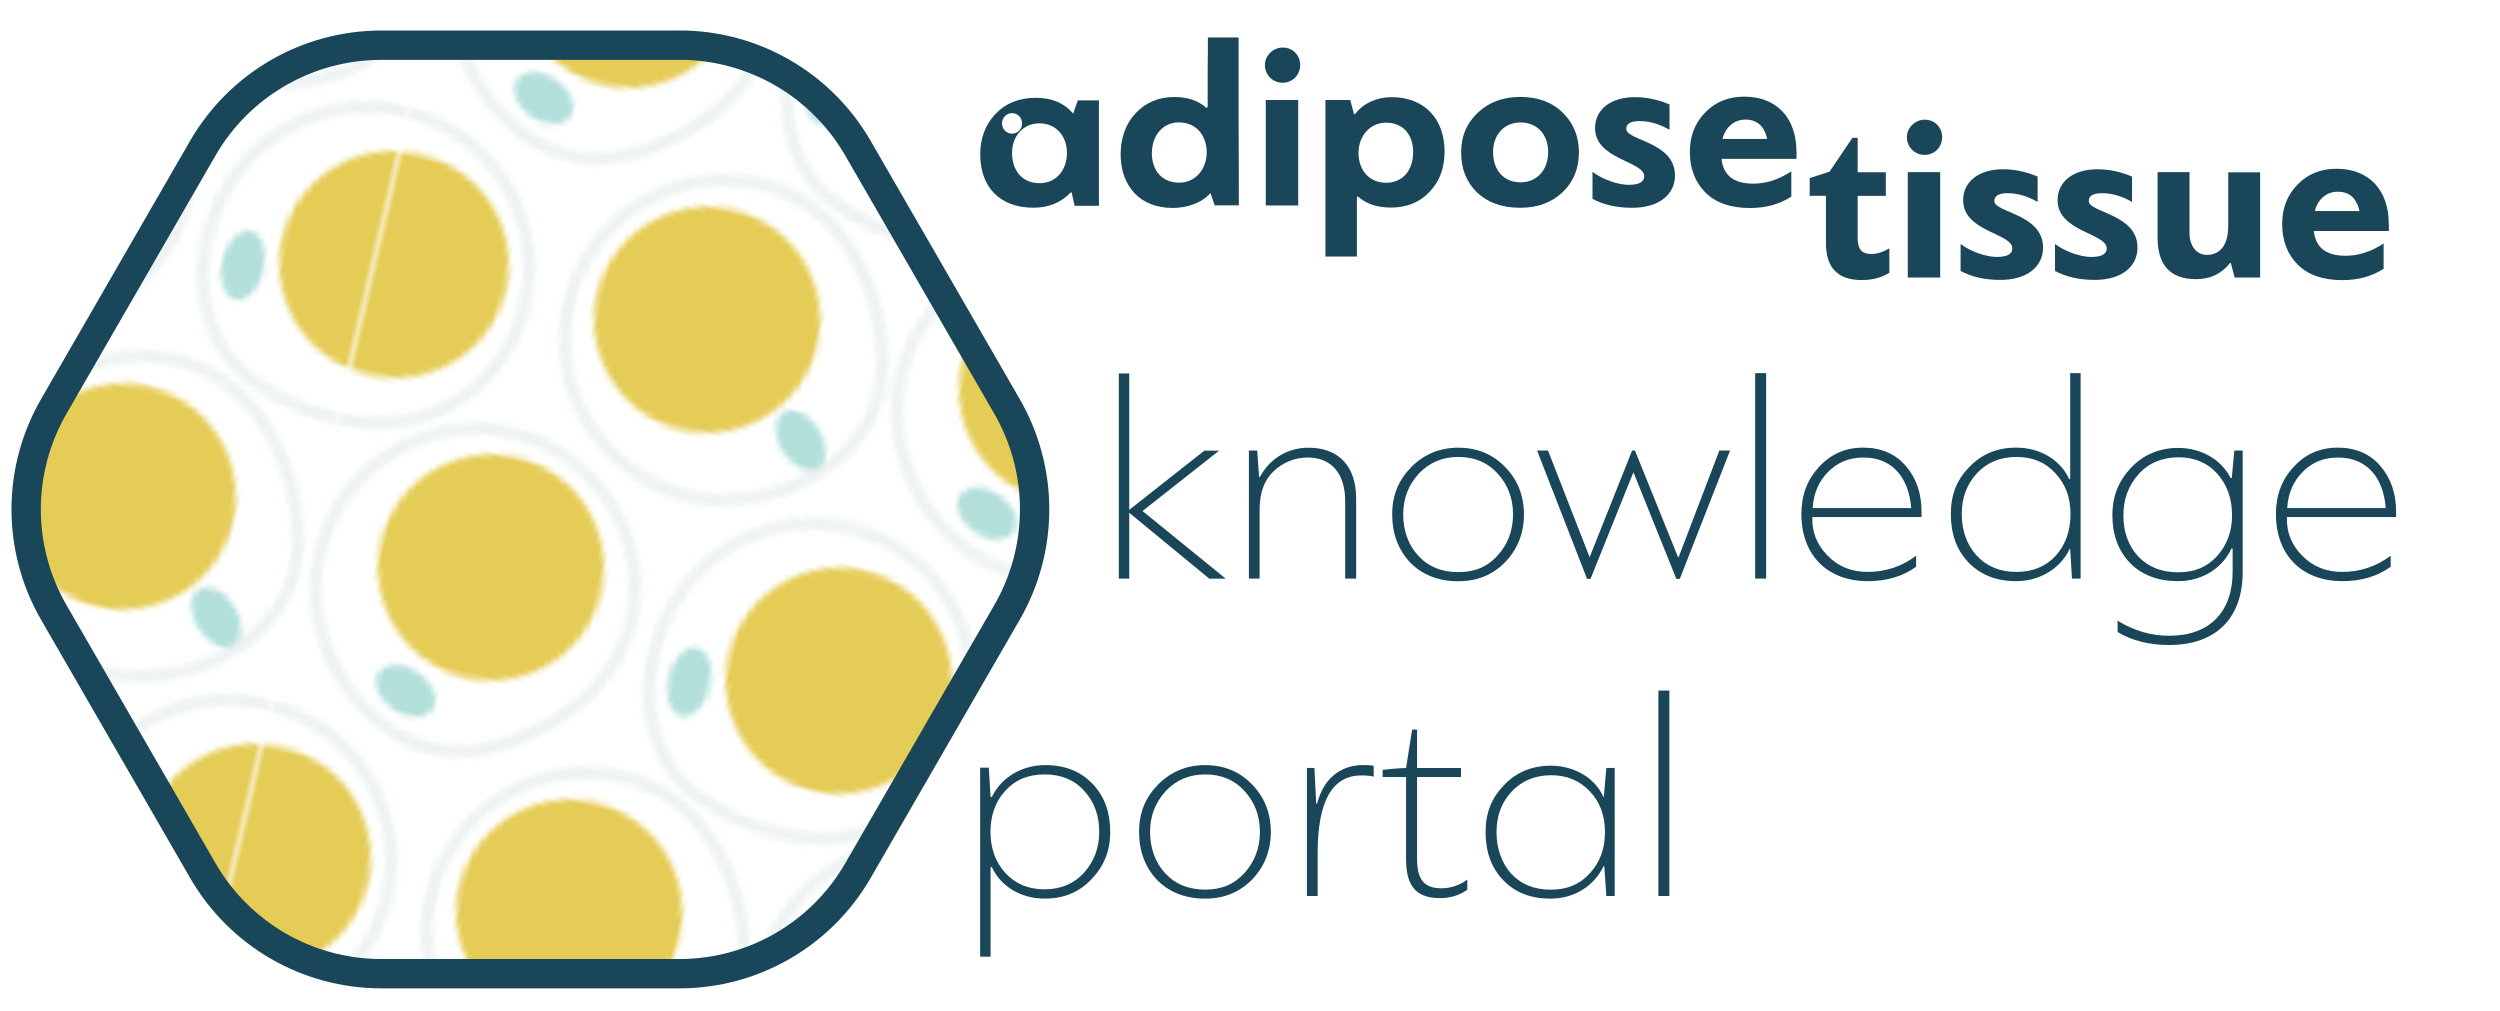 <?xml version="1.0" encoding="UTF-8"?><svg id="Layer_1" xmlns="http://www.w3.org/2000/svg" xmlns:xlink="http://www.w3.org/1999/xlink" viewBox="0 0 340.74 137.78"><defs><style>.cls-1{fill:#1a4659;}.cls-2{fill:#e2c744;opacity:.9;}.cls-3{fill:#b2dfda;}.cls-4,.cls-5{fill:none;}.cls-5{stroke:#edf2f2;stroke-width:2px;}.cls-5,.cls-6{stroke-miterlimit:10;}.cls-6{fill:url(#New_Pattern_6);stroke:#1a4659;stroke-width:4px;}</style><pattern id="New_Pattern_6" x="0" y="0" width="181.42" height="104.88" patternTransform="translate(-4351.02 -711.62) rotate(13.1) scale(.79)" patternUnits="userSpaceOnUse" viewBox="0 0 181.42 104.88"><rect class="cls-4" width="181.42" height="104.88"/><path class="cls-5" d="M179.67,128.29c3.59,14.8-10.39,28.37-25.59,29.43-15.19,1.06-28.37-10.39-29.43-25.59s10.39-28.37,25.59-29.43,25.95,11.24,29.43,25.59Z"/><path class="cls-5" d="M166.19,103.2c-14.19-5.53-17.3-24.78-9.46-37.84,7.84-13.06,24.78-17.3,37.84-9.46,13.06,7.84,17.3,24.78,9.46,37.84-7.84,13.06-24.08,14.83-37.84,9.46Z"/><circle class="cls-2" cx="184.69" cy="78.05" r="19.5"/><path class="cls-3" d="M157.75,89.28c-1.72-1.72-2.28-5.43-1.25-8.29s3.27-3.79,5-2.07,2.28,5.43,1.25,8.29-3.27,3.79-5,2.07Z"/><path class="cls-5" d="M75.48,155.65c-14.19-5.53-17.3-24.78-9.46-37.84,7.84-13.06,24.78-17.3,37.84-9.46,13.06,7.84,17.3,24.78,9.46,37.84-7.84,13.06-24.08,14.83-37.84,9.46Z"/><path class="cls-5" d="M-15.23,103.2c-14.19-5.53-17.3-24.78-9.46-37.84C-16.85,52.31.09,48.07,13.15,55.91c13.06,7.84,17.3,24.78,9.46,37.84-7.84,13.06-24.08,14.83-37.84,9.46Z"/><circle class="cls-2" cx="3.27" cy="78.05" r="19.5"/><path class="cls-5" d="M37.63,155.6c-13.56,6.94-30.01-3.51-34.58-18.04s3.51-30.01,18.04-34.58,30.01,3.51,34.58,18.04-4.9,27.85-18.04,34.58Z"/><path class="cls-5" d="M179.67,23.41c3.59,14.8-10.39,28.37-25.59,29.43-15.19,1.06-28.37-10.39-29.43-25.59s10.39-28.37,25.59-29.43,25.95,11.24,29.43,25.59Z"/><circle class="cls-2" cx="148.46" cy="22.66" r="19.5"/><ellipse class="cls-3" cx="168.91" cy="39.28" rx="3.62" ry="5.65" transform="translate(21.7 130.94) rotate(-45)"/><path class="cls-5" d="M166.19-1.68c-14.19-5.53-17.3-24.78-9.46-37.84,7.84-13.06,24.78-17.3,37.84-9.46,13.06,7.84,17.3,24.78,9.46,37.84-7.84,13.06-24.08,14.83-37.84,9.46Z"/><path class="cls-5" d="M88.97,75.85c3.59,14.8-10.39,28.37-25.59,29.43-15.19,1.06-28.37-10.39-29.43-25.59s10.39-28.37,25.59-29.43,25.95,11.24,29.43,25.59Z"/><circle class="cls-2" cx="57.75" cy="75.1" r="19.5"/><ellipse class="cls-3" cx="78.2" cy="91.72" rx="3.62" ry="5.65" transform="translate(-41.95 82.16) rotate(-45)"/><path class="cls-5" d="M75.48,50.76c-14.19-5.53-17.3-24.78-9.46-37.84C73.86-.13,90.8-4.37,103.86,3.46c13.06,7.84,17.3,24.78,9.46,37.84-7.84,13.06-24.08,14.83-37.84,9.46Z"/><circle class="cls-2" cx="93.98" cy="25.61" r="19.5"/><path class="cls-3" d="M67.04,36.84c-1.72-1.72-2.28-5.43-1.25-8.29s3.27-3.79,5-2.07,2.28,5.43,1.25,8.29-3.27,3.79-5,2.07Z"/><path class="cls-5" d="M128.34,103.15c-13.56,6.94-30.01-3.51-34.58-18.04s3.51-30.01,18.04-34.58c14.53-4.57,30.01,3.51,34.58,18.04s-4.9,27.85-18.04,34.58Z"/><circle class="cls-2" cx="121.81" cy="72.62" r="19.5"/><path class="cls-3" d="M112.54,100.7c-2.98-.51-5.48-2.72-5.59-4.93-.11-2.21,2.21-3.59,5.18-3.08s5.48,2.72,5.59,4.93-2.21,3.59-5.18,3.08Z"/><path class="cls-5" d="M-15.23-1.68c-14.19-5.53-17.3-24.78-9.46-37.84C-16.85-52.58.09-56.81,13.15-48.98c13.06,7.84,17.3,24.78,9.46,37.84C14.78,1.92-1.47,3.69-15.23-1.68Z"/><path class="cls-5" d="M37.63,50.71c-13.56,6.94-30.01-3.51-34.58-18.04C-1.52,18.14,6.56,2.66,21.09-1.91s30.01,3.51,34.58,18.04-4.9,27.85-18.04,34.58Z"/><circle class="cls-2" cx="31.1" cy="20.18" r="19.5"/><path class="cls-3" d="M21.83,48.26c-2.98-.51-5.48-2.72-5.59-4.93s2.21-3.59,5.18-3.08,5.48,2.72,5.59,4.93-2.21,3.59-5.18,3.08Z"/><path class="cls-5" d="M88.97-29.03C92.56-14.23,78.57-.66,63.38.4c-15.19,1.06-28.37-10.39-29.43-25.59s10.39-28.37,25.59-29.43,25.95,11.24,29.43,25.59Z"/><path class="cls-5" d="M128.34-1.73c-13.56,6.94-30.01-3.51-34.58-18.04s3.51-30.01,18.04-34.58,30.01,3.51,34.58,18.04-4.9,27.85-18.04,34.58Z"/></pattern></defs><path class="cls-1" d="M153.91,78.86h-1.42v-27.96h1.42v18.59l10.24-8.07h2.01l-10.44,8.23,11.34,9.22h-2.24l-10.91-8.98v8.98Z"/><path class="cls-1" d="M171.6,64.96l.04.04h.08c1.46-2.68,3.98-3.98,6.62-3.98,4.06,0,6.5,2.44,6.5,6.97v10.87h-1.5v-10.59c0-3.82-1.97-5.91-5.08-5.91-1.77,0-3.35.63-4.65,1.85s-1.93,2.95-1.93,5.24v9.41h-1.46v-17.45h1.14l.24,3.54Z"/><path class="cls-1" d="M205.15,63.66c1.69,1.73,2.56,3.9,2.56,6.46s-.87,4.73-2.56,6.5c-1.69,1.73-3.82,2.6-6.38,2.6-2.72,0-4.92-.87-6.58-2.56-1.61-1.73-2.44-3.9-2.44-6.54s.87-4.69,2.6-6.46c1.77-1.77,3.9-2.64,6.42-2.64s4.69.87,6.38,2.64ZM193.38,64.56c-1.42,1.54-2.13,3.39-2.13,5.55s.67,4.14,2.05,5.63c1.38,1.5,3.19,2.24,5.47,2.24s3.98-.75,5.36-2.28,2.09-3.39,2.09-5.59-.71-4.06-2.09-5.55c-1.38-1.54-3.19-2.28-5.36-2.28s-3.94.75-5.4,2.28Z"/><path class="cls-1" d="M209.49,61.41h1.5l5.67,14.53,5.79-14.53h.39l5.87,14.53h.08l5.55-14.53h1.46l-6.85,17.49h-.47l-5.83-14.49h-.04l-5.83,14.49h-.47l-6.81-17.49Z"/><path class="cls-1" d="M240.72,78.86h-1.5v-28h1.5v28Z"/><path class="cls-1" d="M261.91,70.47h-14.89c-.08,2.01.59,3.74,2.05,5.24,1.46,1.5,3.27,2.24,5.47,2.24,2.48,0,4.69-.75,6.62-2.21v1.5c-1.77,1.3-3.98,1.97-6.58,1.97-5.55,0-9.06-3.58-9.06-9.14,0-2.56.79-4.69,2.4-6.42,1.61-1.77,3.62-2.64,6.02-2.64s4.41.83,5.83,2.52c1.42,1.65,2.13,3.74,2.13,6.22v.71ZM249.19,64.29c-1.3,1.3-2.01,2.95-2.13,4.96h13.43c-.32-4.14-2.56-6.89-6.5-6.89-1.93,0-3.5.63-4.8,1.93Z"/><path class="cls-1" d="M282.16,65.27v-14.41h1.42v28h-1.18l-.24-4.02h-.08c-1.3,2.72-4.14,4.37-7.29,4.37-2.72,0-4.88-.87-6.5-2.56-1.62-1.69-2.4-3.9-2.4-6.58s.83-4.69,2.52-6.42c1.69-1.77,3.82-2.64,6.38-2.64,3.27,0,6.03,1.65,7.25,4.33l.12-.08ZM269.4,75.71c1.38,1.5,3.19,2.24,5.43,2.24s4.02-.75,5.36-2.21c1.34-1.5,2.01-3.39,2.01-5.67s-.67-4.06-2.05-5.55c-1.34-1.5-3.11-2.24-5.32-2.24s-4.02.75-5.4,2.24c-1.38,1.5-2.05,3.35-2.05,5.55s.67,4.14,2.01,5.63Z"/><path class="cls-1" d="M304.18,65.15l.35-3.74h1.14v16.54c0,6.26-3.58,9.96-10.04,9.96-2.72,0-5.04-.59-7.01-1.77v-1.54c2.25,1.38,4.57,2.05,7.05,2.05,5.51,0,8.63-3.27,8.63-8.74v-3.11s-.08,0-.12-.04h-.04c-1.3,2.8-4.1,4.45-7.29,4.45-2.72,0-4.92-.83-6.54-2.48-1.61-1.69-2.4-3.86-2.4-6.5s.87-4.73,2.56-6.5c1.69-1.77,3.86-2.68,6.42-2.68,3.11,0,5.87,1.58,7.13,4.1h.16ZM302.21,75.75c1.34-1.5,2.01-3.35,2.01-5.51,0-2.28-.67-4.17-2.01-5.67s-3.11-2.24-5.28-2.24-4.06.75-5.43,2.28c-1.38,1.54-2.09,3.39-2.09,5.63s.67,4.14,2.01,5.59c1.38,1.46,3.19,2.17,5.47,2.17s3.98-.75,5.32-2.24Z"/><path class="cls-1" d="M326.59,70.47h-14.89c-.08,2.01.59,3.74,2.05,5.24,1.46,1.5,3.27,2.24,5.47,2.24,2.48,0,4.69-.75,6.62-2.21v1.5c-1.77,1.3-3.98,1.97-6.58,1.97-5.55,0-9.06-3.58-9.06-9.14,0-2.56.79-4.69,2.4-6.42,1.61-1.77,3.62-2.64,6.02-2.64s4.41.83,5.83,2.52c1.42,1.65,2.13,3.74,2.13,6.22v.71ZM313.87,64.29c-1.3,1.3-2.01,2.95-2.13,4.96h13.43c-.32-4.14-2.56-6.89-6.5-6.89-1.93,0-3.51.63-4.8,1.93Z"/><path class="cls-1" d="M135.01,118.22v12.17h-1.42v-25.76h1.18l.24,3.98.16.04c1.3-2.72,4.14-4.37,7.29-4.37,2.72,0,4.84.87,6.46,2.56,1.62,1.69,2.4,3.9,2.4,6.54s-.87,4.69-2.56,6.46c-1.69,1.77-3.78,2.64-6.34,2.64-3.27,0-6.03-1.65-7.25-4.33l-.16.08ZM147.73,118.97c1.38-1.54,2.09-3.39,2.09-5.59s-.67-4.1-2.05-5.59c-1.34-1.5-3.15-2.24-5.4-2.24s-4.02.75-5.36,2.24c-1.34,1.46-2.01,3.35-2.01,5.59s.67,4.1,2.01,5.59c1.38,1.5,3.15,2.24,5.36,2.24s3.98-.75,5.36-2.24Z"/><path class="cls-1" d="M170.65,106.92c1.69,1.73,2.56,3.9,2.56,6.46s-.87,4.73-2.56,6.5c-1.69,1.73-3.82,2.6-6.38,2.6-2.72,0-4.92-.87-6.58-2.56-1.61-1.73-2.44-3.9-2.44-6.54s.87-4.69,2.6-6.46c1.77-1.77,3.9-2.64,6.42-2.64s4.69.87,6.38,2.64ZM158.88,107.83c-1.42,1.54-2.13,3.39-2.13,5.55s.67,4.14,2.05,5.63c1.38,1.5,3.19,2.24,5.47,2.24s3.98-.75,5.36-2.28c1.38-1.54,2.09-3.39,2.09-5.59s-.71-4.06-2.09-5.55c-1.38-1.54-3.19-2.28-5.36-2.28s-3.94.75-5.4,2.28Z"/><path class="cls-1" d="M179.59,122.12h-1.46v-17.45h1.02l.24,4.84s.08.04.12.04c.98-3.78,3.5-5.28,6.34-5.28.59,0,1.06.04,1.38.12v1.46c-.51-.12-1.06-.16-1.69-.16-3.98,0-5.95,3.54-5.95,10.59v5.83Z"/><path class="cls-1" d="M199.13,104.68v1.22h-5.99v11.15c0,2.64.83,4.02,3.31,4.02,1.26,0,2.44-.39,3.54-1.18v1.38c-1.06.75-2.28,1.14-3.7,1.14-3.51,0-4.65-1.89-4.65-5.36v-11.15h-3.19v-.98c.79-.08,2.4-.24,3.19-.24l.83-5.24h.67v5.24h5.99Z"/><path class="cls-1" d="M218.67,118.07h-.12c-1.3,2.72-4.02,4.41-7.21,4.41-2.72,0-4.84-.83-6.46-2.52-1.62-1.69-2.4-3.86-2.4-6.54s.83-4.69,2.52-6.42c1.69-1.77,3.82-2.64,6.38-2.64,3.15,0,6.03,1.65,7.17,4.29h.04l.35-3.98h1.14v17.45h-1.14l-.28-4.06ZM216.7,119.01c1.38-1.5,2.05-3.35,2.05-5.59s-.67-4.1-2.05-5.55c-1.38-1.46-3.11-2.21-5.28-2.21s-4.02.75-5.4,2.25c-1.38,1.46-2.05,3.31-2.05,5.51s.67,4.14,1.97,5.63c1.34,1.46,3.15,2.21,5.43,2.21s3.98-.75,5.32-2.24Z"/><path class="cls-1" d="M227.53,122.12h-1.5v-28h1.5v28Z"/><path class="cls-6" d="M92.6,6.16h-40.64c-10.03,0-19.3,5.35-24.32,14.04L7.33,55.39c-5.02,8.69-5.02,19.39,0,28.08l20.32,35.2c5.02,8.69,14.28,14.04,24.32,14.04h40.64c10.03,0,19.3-5.35,24.32-14.04l20.32-35.2c5.02-8.69,5.02-19.39,0-28.08l-20.32-35.2c-5.02-8.69-14.28-14.04-24.32-14.04Z"/><path class="cls-1" d="M252.48,18.78h.71v4.7h3.84v3.22h-3.84v5.7c0,1.55.55,2.22,1.87,2.22.74,0,1.58-.26,2.45-.77v3.32c-1.06.68-2.32,1-3.77,1-3.26,0-4.87-1.68-4.87-5.03v-6.45h-2.22v-2.42l2.71-.87,3.13-4.64Z"/><path class="cls-1" d="M259.9,18.69c0-1.32,1.16-2.38,2.42-2.38,1.39,0,2.39,1.06,2.39,2.38s-1,2.42-2.39,2.42-2.42-1.1-2.42-2.42ZM264.44,37.83h-4.42v-14.37h4.42v14.37Z"/><path class="cls-1" d="M267.21,33.25c1.42,1.06,3.51,1.77,4.93,1.77s2.13-.39,2.13-1.16c0-2.09-6.7-2.26-6.7-6.57,0-2.58,2.19-4.22,5.41-4.22,1.58,0,3.16.32,4.74,1v3.45c-1.42-.81-2.77-1.19-4.09-1.19-1.19,0-1.81.35-1.81,1.06-.03,1.61,6.67,1.74,6.64,6.38,0,2.48-2.06,4.38-5.83,4.38-2.13,0-3.93-.42-5.41-1.22v-3.67Z"/><path class="cls-1" d="M280.08,33.25c1.42,1.06,3.51,1.77,4.93,1.77s2.13-.39,2.13-1.16c0-2.09-6.7-2.26-6.7-6.57,0-2.58,2.19-4.22,5.41-4.22,1.58,0,3.16.32,4.74,1v3.45c-1.42-.81-2.77-1.19-4.09-1.19-1.19,0-1.81.35-1.81,1.06-.03,1.61,6.67,1.74,6.64,6.38,0,2.48-2.06,4.38-5.83,4.38-2.13,0-3.93-.42-5.41-1.22v-3.67Z"/><path class="cls-1" d="M294.07,23.46h4.35v8.31c0,1.68.9,2.97,2.35,2.97,1.81,0,2.93-1.32,2.93-3.93v-7.32h4.35v14.34h-3.48l-.51-1.97h-.13c-1.13,1.45-2.68,2.19-4.61,2.19-3.51,0-5.25-1.9-5.25-5.67v-8.93Z"/><path class="cls-1" d="M325.59,30.51v.97h-10.22c.23,2.26,1.68,3.38,4.32,3.38,1.77,0,3.48-.55,5.19-1.68v3.45c-1.58,1.03-3.48,1.55-5.64,1.55-2.64,0-4.67-.71-6.09-2.13-1.39-1.42-2.1-3.26-2.1-5.48s.68-3.93,2.06-5.38c1.39-1.45,3.16-2.19,5.35-2.19,4.42,0,7.12,2.9,7.12,7.51ZM315.5,28.77h6.09c-.39-1.77-1.39-2.64-2.96-2.64s-2.74,1.06-3.13,2.64Z"/><path class="cls-1" d="M164.6,14.62v-4.74c.03-2.13.03-3.71.03-4.77h4.19v11.44c.03,5.06.03,8.89.03,11.44h-3.29l-.58-1.68c-1.19,1.39-3.29,2.03-5.12,2.03-2.22,0-3.96-.68-5.22-2-1.26-1.35-1.9-3.13-1.9-5.32s.68-4.16,2.06-5.61c1.39-1.45,3.13-2.19,5.25-2.19,1.8,0,3.25.48,4.38,1.48l.16-.1ZM156.99,20.84c0,2.45,1.42,4.06,3.74,4.06,2.16,0,3.74-1.8,3.74-4.13s-1.45-4.09-3.8-4.09c-2.19,0-3.67,1.8-3.67,4.16Z"/><path class="cls-1" d="M172.4,8.86c0-1.32,1.16-2.38,2.42-2.38,1.39,0,2.39,1.06,2.39,2.38s-1,2.42-2.39,2.42-2.42-1.1-2.42-2.42ZM176.94,28h-4.42v-14.37h4.42v14.37Z"/><path class="cls-1" d="M184.94,26.84v8.12h-4.29V13.63h3.38l.52,1.93h.13c1.13-1.52,3.06-2.32,4.96-2.32,4.55,0,7.25,3,7.25,7.41,0,2.26-.68,4.09-2.06,5.51-1.35,1.42-3.09,2.13-5.25,2.13-1.9,0-3.42-.52-4.51-1.52l-.06.03-.06.03ZM192.61,20.78c0-2.45-1.39-4.06-3.71-4.06-2.16,0-3.74,1.8-3.74,4.13s1.45,4.06,3.77,4.06,3.67-1.77,3.67-4.13Z"/><path class="cls-1" d="M213.01,15.37c1.45,1.42,2.19,3.22,2.19,5.41s-.74,4-2.22,5.41-3.42,2.13-5.77,2.13c-2.48,0-4.45-.71-5.9-2.09-1.45-1.42-2.16-3.22-2.16-5.45s.74-3.96,2.26-5.41c1.52-1.45,3.45-2.16,5.8-2.16s4.35.71,5.8,2.16ZM203.5,20.72c0,2.45,1.42,4.13,3.74,4.13s3.77-1.77,3.77-4.13-1.48-4.03-3.77-4.03-3.74,1.74-3.74,4.03Z"/><path class="cls-1" d="M217.04,23.42c1.42,1.06,3.51,1.77,4.93,1.77s2.13-.39,2.13-1.16c0-2.09-6.7-2.26-6.7-6.57,0-2.58,2.19-4.22,5.41-4.22,1.58,0,3.16.32,4.74,1v3.45c-1.42-.81-2.77-1.19-4.09-1.19-1.19,0-1.81.35-1.81,1.06-.03,1.61,6.67,1.74,6.64,6.38,0,2.48-2.06,4.38-5.83,4.38-2.13,0-3.93-.42-5.41-1.22v-3.67Z"/><path class="cls-1" d="M244.86,20.68v.97h-10.22c.23,2.26,1.68,3.38,4.32,3.38,1.77,0,3.48-.55,5.19-1.68v3.45c-1.58,1.03-3.48,1.55-5.64,1.55-2.64,0-4.67-.71-6.09-2.13-1.39-1.42-2.1-3.26-2.1-5.48s.68-3.93,2.06-5.38c1.39-1.45,3.16-2.19,5.35-2.19,4.42,0,7.12,2.9,7.12,7.51ZM234.77,18.94h6.09c-.39-1.77-1.39-2.64-2.96-2.64s-2.74,1.06-3.13,2.64Z"/><path class="cls-1" d="M146.9,13.69l-.64,1.8c-1.19-1.45-2.9-2.16-5.12-2.16s-4.09.74-5.48,2.22c-1.39,1.48-2.06,3.32-2.06,5.48,0,4.51,2.71,7.28,7.25,7.28,2.09,0,3.8-.71,5.09-2.09.03,0,.1.03.13.03l.39,1.8h3.32v-14.37h-2.87ZM136.57,16.82c0-.77.61-1.4,1.37-1.4s1.37.63,1.37,1.4-.61,1.4-1.37,1.4-1.37-.63-1.37-1.4ZM141.68,24.97c-2.32,0-3.74-1.68-3.74-4.13,0-2.29,1.51-4.03,3.74-4.03s3.74,1.71,3.74,4.03-1.45,4.13-3.74,4.13Z"/></svg>